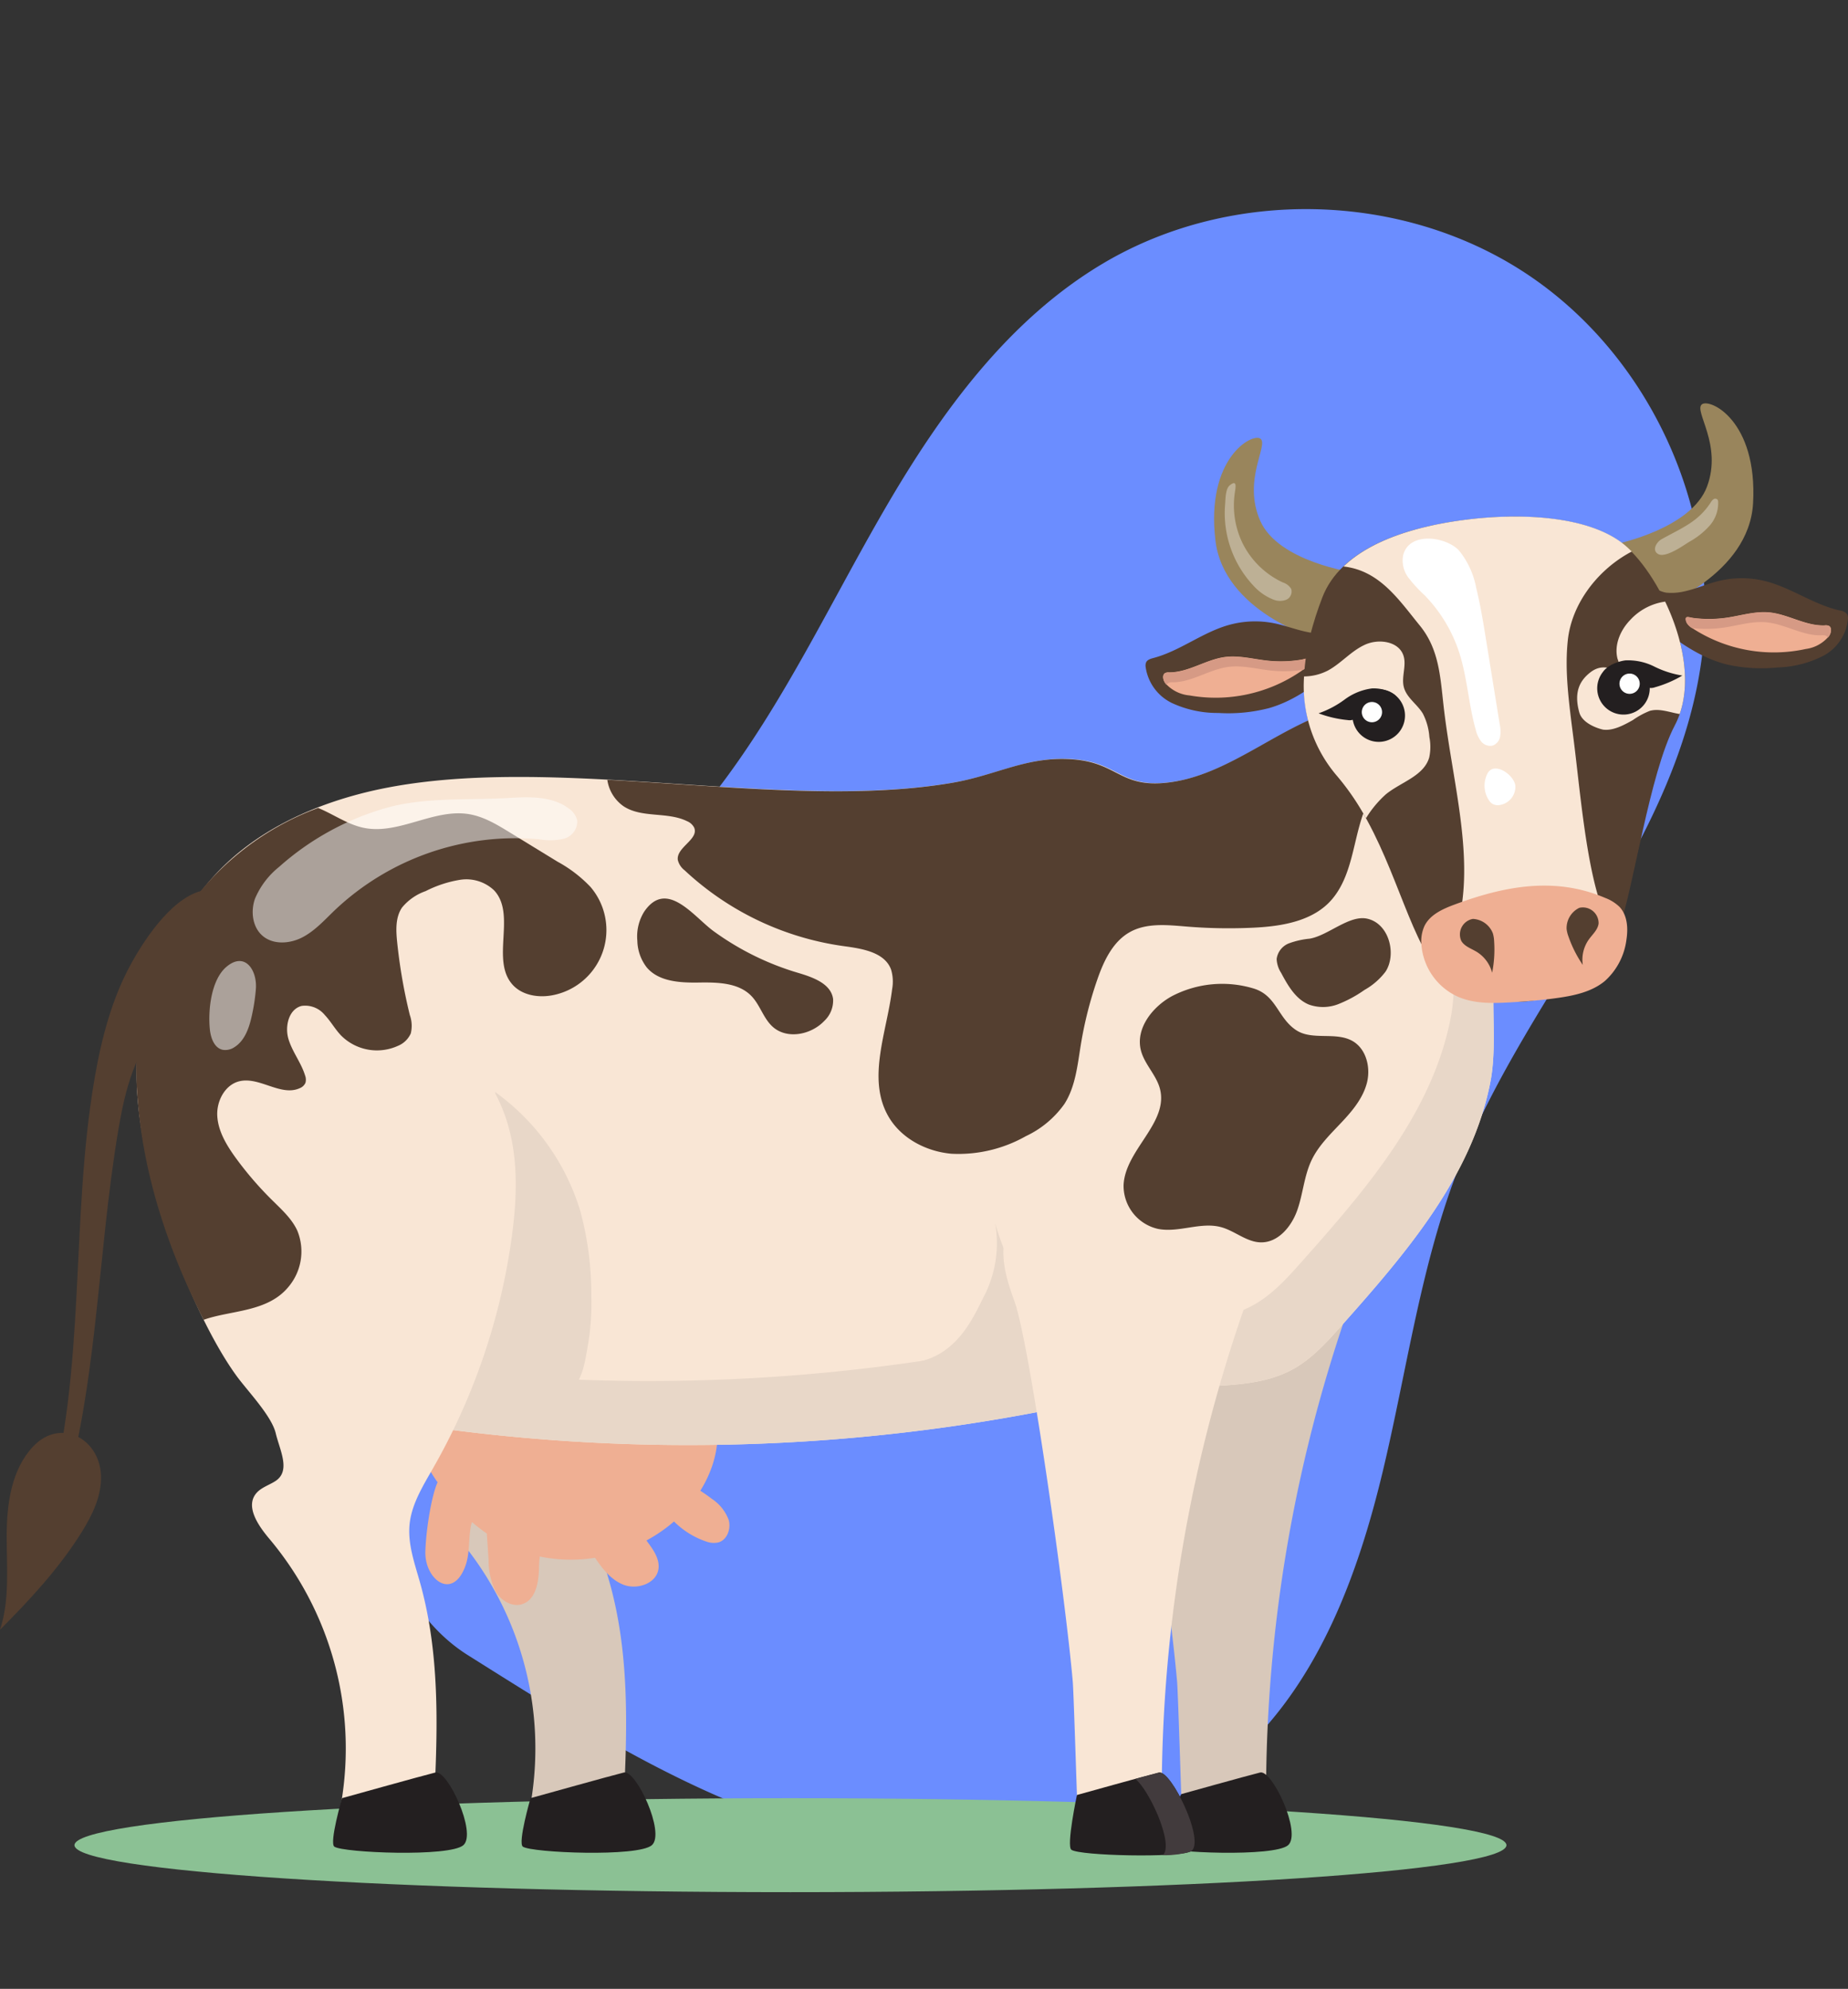 <svg xmlns="http://www.w3.org/2000/svg" width="333.317" height="358.623" viewBox="0 0 333.317 358.623">
  <rect x="0" y="0" width="333.317" height="358.623" fill="#333333" stroke="none"/>
  <g id="Grupo_84012" data-name="Grupo 84012" transform="translate(2879.786 9723.5)">
    <path id="Trazado_116355" data-name="Trazado 116355" d="M504.721,295.828c3.144-26.455,17.693-50.123,24.474-75.887,5.077-19.289,5.717-39.422,8.214-59.211s7.166-39.993,19.026-56.03c15.807-21.372,44.169-32.67,70.342-28.02s48.907,25.029,56.382,50.539c9.641,32.9-4.988,67.8-4.179,102.073.449,19.025,5.665,37.568,8.813,56.336s4.09,38.739-3.575,56.158c-10.246,23.283-34.629,38.045-59.657,42.6-24.9,4.527-50.939.091-75.643-3.888-19.87-3.2-33.145-26.6-39.345-43.874A89.9,89.9,0,0,1,504.721,295.828Z" transform="matrix(0.921, 0.391, -0.391, 0.921, -3152.174, -9990.111)" fill="#6b8dff"/>
    <g id="Grupo_83274" data-name="Grupo 83274" transform="translate(-3000.355 -10651.995)">
      <path id="Trazado_116356" data-name="Trazado 116356" d="M424.6,1866.415c0,4.679-57.818,8.472-129.14,8.472s-129.14-3.793-129.14-8.472,57.818-8.472,129.14-8.472S424.6,1861.736,424.6,1866.415Z" transform="translate(-32.32 -605.204)" fill="#8bc194"/>
      <g id="Grupo_83273" data-name="Grupo 83273" transform="translate(120.569 1001.233)">
        <path id="Trazado_116357" data-name="Trazado 116357" d="M325.325,1355.664c-7.283,11.131-4.342,25.354.375,37.571a162.577,162.577,0,0,0,18.557,34.7c1.888,2.694,3.9,5.42,4.646,8.54s-.084,6.789-2.961,8.626c-1.1.7-2.454,1.12-3.314,2.059-2.155,2.35.123,5.781,2.16,8.217a58.716,58.716,0,0,1,13.035,47.862,3.268,3.268,0,0,0,.3,2.751,3.638,3.638,0,0,0,1.851.965,29.814,29.814,0,0,0,12.3.806,3.034,3.034,0,0,0,1.53-.528,2.591,2.591,0,0,0,.681-1.965c.71-14.026,1.393-28.3-2.426-41.9-.977-3.483-2.257-7.007-1.873-10.584.386-3.592,2.409-6.841,4.237-10.047a115.525,115.525,0,0,0,14.232-42c.937-7.094,1.17-14.423-1.16-21.247-3.377-9.89-12.142-17.959-22.68-21.929s-22.643-3.991-33.516-.855Z" transform="translate(-262.109 -1250.759)" fill="#d8c8ba"/>
        <path id="Trazado_116358" data-name="Trazado 116358" d="M442.64,1846.751s-2.339,8.075-1.385,8.746c1.565,1.1,20.818,1.911,23.276-.273s-2.865-13.634-5.051-13.1S442.64,1846.751,442.64,1846.751Z" transform="translate(-346.949 -1595.251)" fill="#231f20"/>
        <path id="Trazado_116359" data-name="Trazado 116359" d="M431.437,1608.505a7.834,7.834,0,0,0-3.03-3.8c-.676-.522-1.377-1.006-2.092-1.466,2.438-3.909,3.755-8.607,2.755-13.068-1.193-5.318-5.533-9.535-10.52-11.733s-10.57-2.635-16.02-2.563c-8.637.113-30.054,2.2-27.791,15.256a23.029,23.029,0,0,0,4.189,10.574c-1.18,2.66-2.125,9.008-2.205,12.566-.111,4.917,4.837,8.83,7.188,2.622.877-2.315.552-4.9,1.035-7.331a4.537,4.537,0,0,1,.191-.672,30.629,30.629,0,0,0,2.669,2.058q.163,2.41.326,4.821a12.781,12.781,0,0,0,1.256,5.621c.971,1.677,3.023,2.9,4.858,2.275,2.446-.83,2.927-4.022,2.982-6.6a18.467,18.467,0,0,1,.138-1.968,27.763,27.763,0,0,0,9.964.226c1.34,1.992,2.865,3.95,5.066,4.838,2.475,1,5.974-.156,6.369-2.8.234-1.564-.649-3.062-1.574-4.345-.194-.269-.392-.539-.587-.813a27.223,27.223,0,0,0,4.967-3.428,15.03,15.03,0,0,0,5.96,3.668,3.877,3.877,0,0,0,2.045.109C431.166,1612.107,431.885,1610.093,431.437,1608.505Z" transform="translate(-300.004 -1407.168)" fill="#efaf93"/>
        <path id="Trazado_116360" data-name="Trazado 116360" d="M814.6,1579.31c3.468.4,11.7.8,15.166,1.2a266.808,266.808,0,0,1,21.117-110.56c1.132-2.681,2.3-5.725.867-8.295-1.492-2.682-5.207-3.722-8.572-4.174a54.481,54.481,0,0,0-30.229,4.618,25.163,25.163,0,0,0-9.229,6.78c-4.076,5.245-2.607,10.708-.591,16.239,2.7,7.414,9.171,53.063,10.515,68.581C813.84,1555.96,814.53,1579.3,814.6,1579.31Z" transform="translate(-601.336 -1323.203)" fill="#d8c8ba"/>
        <path id="Trazado_116361" data-name="Trazado 116361" d="M451.53,1253.663c-3.247,17.142-15.3,31.078-26.892,44.115-2.613,2.938-5.3,5.932-8.738,7.83-5.559,3.064-12.249,2.855-18.583,3.27-9.4.617-18.625,2.774-27.882,4.535a335.745,335.745,0,0,1-127.391-.441c-4.387-.866-8.9-1.884-12.5-4.536s-5.932-6.7-8.006-10.678c-6.9-13.252-12.347-27.6-12.976-42.527s4.075-30.561,14.949-40.809c6.547-6.171,14.957-10.1,23.646-12.435,31.526-8.461,75.151,3.346,107.332-2.119,8.28-1.406,13.566-4.9,21.938-4.238,7.776.613,8.436,4.887,16.211,4.259,12.638-1.021,22.494-12.234,35.041-14.058,10.693-1.555,21.6,4.385,27.807,13.228,2.975,4.236,5.064,9.257,5,14.433-.08,6.978-5.423,9.6-7.243,15.352C450.876,1236.335,453.017,1245.81,451.53,1253.663Z" transform="translate(-182.688 -1131.463)" fill="#f9e6d5"/>
        <path id="Trazado_116362" data-name="Trazado 116362" d="M488.222,1236.406c.06-5.176-2.03-10.2-5-14.433a32.693,32.693,0,0,0-3.274-3.953,21.059,21.059,0,0,1,1.114,6.84c-.08,6.978-5.423,9.6-7.243,15.352-2.369,7.491-.227,16.967-1.714,24.819-3.247,17.142-15.3,31.078-26.892,44.114-2.613,2.938-5.3,5.932-8.738,7.83-5.559,3.064-12.249,2.855-18.583,3.27-9.4.617-18.625,2.774-27.882,4.535a335.751,335.751,0,0,1-127.39-.441c-4.387-.866-8.9-1.885-12.5-4.536a17.709,17.709,0,0,1-2.347-2.09q.74,1.488,1.5,2.959c2.074,3.981,4.391,8.016,8.006,10.678s8.117,3.67,12.5,4.536a335.745,335.745,0,0,0,127.391.442c9.257-1.761,18.479-3.918,27.882-4.535,6.334-.415,13.023-.206,18.583-3.27,3.443-1.9,6.126-4.892,8.738-7.83,11.594-13.037,23.645-26.973,26.892-44.115,1.487-7.853-.654-17.328,1.714-24.82C482.8,1246,488.142,1243.384,488.222,1236.406Z" transform="translate(-210.423 -1154.377)" fill="#e8d7c8"/>
        <path id="Trazado_116363" data-name="Trazado 116363" d="M627.958,1187.122c-12.053,2.27-21.71,12.888-33.993,13.881-7.775.628-8.435-3.646-16.211-4.259-8.373-.66-13.659,2.832-21.939,4.238-18.427,3.129-40.606.6-62.117-.552a7.013,7.013,0,0,0,2.926,4.762c3.305,2.179,7.907.944,11.458,2.695a2.5,2.5,0,0,1,1.274,1.147c.908,2.116-3.221,3.54-2.947,5.825a3.327,3.327,0,0,0,1.225,1.879,52.614,52.614,0,0,0,28.715,13.679c3.318.451,7.376,1.082,8.53,4.225a7.569,7.569,0,0,1,.19,3.529c-.947,7.708-4.534,16-.763,22.79,2.258,4.065,6.858,6.492,11.49,6.892a24.688,24.688,0,0,0,13.39-3.172,17.751,17.751,0,0,0,6.962-5.816c1.993-3.125,2.351-6.974,2.947-10.632a70.731,70.731,0,0,1,2.961-11.737c1.167-3.375,2.8-6.9,5.921-8.628,3.055-1.69,6.785-1.261,10.265-.978a93.538,93.538,0,0,0,11.979.2c5.2-.245,10.891-1.193,14.233-5.178,4.09-4.87,3.733-12.069,6.527-17.608C633.921,1198.48,632.555,1192.2,627.958,1187.122Z" transform="translate(-384.158 -1132.55)" fill="#543f30"/>
        <g id="Grupo_83272" data-name="Grupo 83272" transform="translate(206.616)">
          <path id="Trazado_116364" data-name="Trazado 116364" d="M884.8,1058.578s-16.538-4.844-18.063-17.659c-1.77-14.871,6.643-19.45,8.117-18.372,1.529,1.119-3.3,7.478-.018,14.849s16.819,9.274,16.819,9.274Z" transform="translate(-854.129 -1016.184)" fill="#99855c"/>
          <path id="Trazado_116365" data-name="Trazado 116365" d="M1121.717,1038s16.2-5.868,16.925-18.753c.837-14.953-7.845-19-9.249-17.829-1.457,1.213,3.762,7.258.945,14.819s-16.207,10.306-16.207,10.306Z" transform="translate(-1029.065 -1001.233)" fill="#99855c"/>
          <path id="Trazado_116366" data-name="Trazado 116366" d="M853.949,1137.121c-2.139-.378-4.176-1.2-6.3-1.64a17.63,17.63,0,0,0-8.36.324c-4.726,1.357-8.727,4.655-13.478,5.921-.512.136-1.1.3-1.327.775a1.557,1.557,0,0,0-.1.8,8.536,8.536,0,0,0,4.831,6.586,19.467,19.467,0,0,0,8.281,1.753,29.23,29.23,0,0,0,9.158-.879c4.889-1.4,9.03-4.639,12.808-8.045a7.523,7.523,0,0,0,2.418-3.174c.452-1.489-.274-3.429-1.963-3.228-.887.105-1.781.781-2.729.915A10.349,10.349,0,0,1,853.949,1137.121Z" transform="translate(-824.37 -1095.819)" fill="#543f30"/>
          <path id="Trazado_116367" data-name="Trazado 116367" d="M854.02,1157.447c-2.547-.272-5.1-.98-7.632-.662-3.483.439-6.6,2.788-10.12,2.777a1.371,1.371,0,0,0-.752.129c-.546.345-.348,1.268.049,1.814a6.583,6.583,0,0,0,4.372,2.217,27.2,27.2,0,0,0,19.985-4.277c.5-.342,1.4-.931,1.558-1.6.29-1.214-.5-.724-1.379-.577A22.4,22.4,0,0,1,854.02,1157.447Z" transform="translate(-832.008 -1111.063)" fill="#efaf93"/>
          <path id="Trazado_116368" data-name="Trazado 116368" d="M835.857,1161.926a.679.679,0,0,1,.284-.37,1.369,1.369,0,0,1,.752-.129c3.516.011,6.637-2.34,10.12-2.778,2.531-.319,5.084.39,7.632.662a22.417,22.417,0,0,0,5.871-.15,2.511,2.511,0,0,0,1-1.212c.291-1.214-.5-.724-1.379-.576a22.431,22.431,0,0,1-6.081.181c-2.548-.272-5.1-.98-7.632-.661-3.483.438-6.6,2.788-10.12,2.777a1.375,1.375,0,0,0-.752.129c-.546.345-.348,1.268.049,1.814C835.682,1161.724,835.768,1161.826,835.857,1161.926Z" transform="translate(-832.033 -1111.138)" fill="#d69a85"/>
          <path id="Trazado_116369" data-name="Trazado 116369" d="M1136.38,1110.986c2.1-.459,4.085-1.357,6.175-1.872a17.464,17.464,0,0,1,8.286-.011c4.731,1.156,8.821,4.262,13.573,5.327a1.871,1.871,0,0,1,1.344.714,1.539,1.539,0,0,1,.128.785,8.454,8.454,0,0,1-4.52,6.709,19.289,19.289,0,0,1-8.126,2.063,28.965,28.965,0,0,1-9.1-.508c-4.894-1.2-9.12-4.233-12.994-7.455a7.443,7.443,0,0,1-2.518-3.046c-.506-1.455.136-3.4,1.815-3.272.882.069,1.793.7,2.737.8A10.26,10.26,0,0,0,1136.38,1110.986Z" transform="translate(-1039.189 -1077.087)" fill="#543f30"/>
          <path id="Trazado_116370" data-name="Trazado 116370" d="M1163.709,1130.43c2.511-.37,5.01-1.172,7.527-.957,3.464.3,6.646,2.5,10.125,2.349a1.356,1.356,0,0,1,.749.1c.554.32.395,1.241.023,1.8a6.52,6.52,0,0,1-4.239,2.367,26.945,26.945,0,0,1-19.947-3.442c-.511-.318-1.419-.866-1.6-1.526-.336-1.189.464-.736,1.342-.625A22.184,22.184,0,0,0,1163.709,1130.43Z" transform="translate(-1058.83 -1091.8)" fill="#efaf93"/>
          <path id="Trazado_116371" data-name="Trazado 116371" d="M1181.863,1134.144a.675.675,0,0,0-.3-.355,1.354,1.354,0,0,0-.749-.1c-3.479.15-6.661-2.052-10.125-2.349-2.517-.215-5.016.586-7.527.957a22.206,22.206,0,0,1-5.816.084,2.49,2.49,0,0,1-1.038-1.16c-.336-1.19.464-.737,1.342-.625a22.194,22.194,0,0,0,6.025-.061c2.511-.37,5.01-1.172,7.526-.957,3.464.3,6.646,2.5,10.125,2.349a1.356,1.356,0,0,1,.749.1c.554.32.395,1.241.023,1.8C1182.027,1133.936,1181.946,1134.042,1181.863,1134.144Z" transform="translate(-1058.808 -1091.875)" fill="#d69a85"/>
          <path id="Trazado_116372" data-name="Trazado 116372" d="M950.977,1071.309c-11.866,1.482-22.728,5.51-26,14.032s-6.474,21.575,2.655,32.188c8.6,10,11.437,24.08,16.348,32.391,7.084,11.99,28.665,11.566,34.424-4.522,2.725-7.613,5.568-28.287,10.166-37.025,5.686-10.808-3.069-28.032-9.7-32.953S960.215,1070.155,950.977,1071.309Z" transform="translate(-893.092 -1050.347)" fill="#543f30"/>
          <path id="Trazado_116373" data-name="Trazado 116373" d="M996.125,1075.4c-6.631-4.921-18.654-5.265-27.891-4.111-8.9,1.112-17.239,3.656-22.23,8.456,6.533.721,10.026,6.074,13.747,10.631,3.686,4.513,3.712,9.743,4.422,15.526,1.46,11.889,4.652,23.588,3.247,34.3-.458,3.487.81,5.643,3.56,7.837,1.754,1.4,4.209,1.409,6.449,1.277q3.407-.2,6.794-.637a8.288,8.288,0,0,0,3.811-1.168,5.977,5.977,0,0,0,2.161-5.094c-.056-1.921,2.369-1.087,1.814-2.926-2.438-8.08-3.418-20.005-4.481-28.377-.873-6.878-1.668-12.5-1.062-18.112.678-6.267,4.934-12,10.322-15.271.392-.238.794-.462,1.2-.681A15.965,15.965,0,0,0,996.125,1075.4Z" transform="translate(-910.296 -1050.335)" fill="#f9e6d5"/>
          <path id="Trazado_116374" data-name="Trazado 116374" d="M944.26,1168.405a9.029,9.029,0,0,0,.027-3.675,10.871,10.871,0,0,0-1.179-4.232c-1.014-1.687-2.922-2.846-3.424-4.749-.493-1.869.542-3.923-.088-5.75-.872-2.533-4.42-3.033-6.867-1.942-2.541,1.133-4.329,3.375-6.75,4.687a9.594,9.594,0,0,1-4.295,1.059,24.84,24.84,0,0,0,5.947,17.948,45.491,45.491,0,0,1,5.221,7.622,19.275,19.275,0,0,1,3.6-4.326C939.166,1172.839,943.294,1171.766,944.26,1168.405Z" transform="translate(-893.092 -1104.568)" fill="#f9e6d5"/>
          <path id="Trazado_116375" data-name="Trazado 116375" d="M1105.422,1123a10.491,10.491,0,0,0-6.307,3.313c-1.776,1.838-2.919,4.495-2.291,6.972a5.164,5.164,0,0,1,.36,2.063c-.142.856-2.426-1.776-5.241.395-1.907,1.471-3.043,3.565-2,7.256.629,2.219,4.039,3.053,4.336,3.089,1.8.218,3.732-.844,5.316-1.73a14.6,14.6,0,0,1,3.063-1.663c1.756-.485,3.57.278,5.384.572C1110.206,1137.074,1108.47,1129.346,1105.422,1123Z" transform="translate(-1011.699 -1087.254)" fill="#f9e6d5"/>
          <path id="Trazado_116376" data-name="Trazado 116376" d="M999.729,1300.87c-2.1.781-4.346,1.8-5.349,3.808a6.653,6.653,0,0,0-.566,3.385,11.245,11.245,0,0,0,6.7,9.452c2.918,1.232,6.2,1.15,9.367.966,2.893-.168,5.785-.4,8.654-.817,2.985-.43,6.077-1.116,8.39-3.05a12.053,12.053,0,0,0,3.878-7.493c.312-2.049.159-4.362-1.268-5.866a7.489,7.489,0,0,0-2.557-1.6C1017.837,1295.739,1008.68,1297.543,999.729,1300.87Z" transform="translate(-944.057 -1210.478)" fill="#efaf93"/>
          <path id="Trazado_116377" data-name="Trazado 116377" d="M1017.7,1321.817c.571.98,1.766,1.358,2.738,1.943a6.294,6.294,0,0,1,2.819,3.792,21.581,21.581,0,0,0,.356-5.728,5.785,5.785,0,0,0-.227-1.379,4.065,4.065,0,0,0-3.606-2.6A2.84,2.84,0,0,0,1017.7,1321.817Z" transform="translate(-960.742 -1224.888)" fill="#543f30"/>
          <path id="Trazado_116378" data-name="Trazado 116378" d="M1088.824,1313.656c-.139,1.126-1.089,1.944-1.752,2.864a6.294,6.294,0,0,0-1.1,4.6,21.591,21.591,0,0,1-2.584-5.124,5.794,5.794,0,0,1-.335-1.357,4.065,4.065,0,0,1,2.289-3.812A2.84,2.84,0,0,1,1088.824,1313.656Z" transform="translate(-1007.106 -1219.868)" fill="#543f30"/>
          <g id="Grupo_83270" data-name="Grupo 83270" transform="translate(31.211 51.384)">
            <path id="Trazado_116379" data-name="Trazado 116379" d="M960.956,1181.133a4.738,4.738,0,1,1-5.175-4.257A4.738,4.738,0,0,1,960.956,1181.133Z" transform="translate(-945.391 -1176.68)" fill="#231f20"/>
            <path id="Trazado_116380" data-name="Trazado 116380" d="M960.885,1186.292a1.827,1.827,0,1,1-2-1.641A1.827,1.827,0,0,1,960.885,1186.292Z" transform="translate(-949.444 -1182.183)" fill="#fff"/>
            <path id="Trazado_116381" data-name="Trazado 116381" d="M943.232,1176.759a7.155,7.155,0,0,0-2.914-.484,10.52,10.52,0,0,0-4.915,1.991,17.523,17.523,0,0,1-4.718,2.5,20.482,20.482,0,0,0,5.239,1.216,2.073,2.073,0,0,0,1.091-.1,1.782,1.782,0,0,0,.826-1.132,7.226,7.226,0,0,1,.454-1.366,3.263,3.263,0,0,1,2.98-1.335c.889.011,2.286.481,3.126.158C945.429,1177.813,943.683,1176.928,943.232,1176.759Z" transform="translate(-930.685 -1176.264)" fill="#231f20"/>
          </g>
          <g id="Grupo_83271" data-name="Grupo 83271" transform="translate(81.471 46.298)">
            <path id="Trazado_116382" data-name="Trazado 116382" d="M1101.9,1165.214a4.738,4.738,0,1,0,4.347-5.1A4.738,4.738,0,0,0,1101.9,1165.214Z" transform="translate(-1101.887 -1159.759)" fill="#231f20"/>
            <path id="Trazado_116383" data-name="Trazado 116383" d="M1115.552,1169.16a1.827,1.827,0,1,0,1.676-1.966A1.827,1.827,0,0,0,1115.552,1169.16Z" transform="translate(-1111.536 -1164.767)" fill="#fff"/>
            <path id="Trazado_116384" data-name="Trazado 116384" d="M1106.636,1159.968a7.154,7.154,0,0,1,2.783-.988,10.524,10.524,0,0,1,5.189,1.1,17.534,17.534,0,0,0,5.084,1.636,20.516,20.516,0,0,1-4.944,2.116,2.075,2.075,0,0,1-1.091.092,1.782,1.782,0,0,1-1.013-.97,7.19,7.19,0,0,0-.687-1.265,3.264,3.264,0,0,0-3.169-.792c-.873.167-2.166.875-3.05.7C1104.658,1161.392,1106.221,1160.214,1106.636,1159.968Z" transform="translate(-1104.344 -1158.939)" fill="#231f20"/>
          </g>
          <path id="Trazado_116385" data-name="Trazado 116385" d="M878.214,1068.7a9.575,9.575,0,0,0,3.542,2.487,3.171,3.171,0,0,0,2.35.063,1.611,1.611,0,0,0,.921-1.97,2.737,2.737,0,0,0-1.521-1.166,15.365,15.365,0,0,1-7.211-6.986,15.651,15.651,0,0,1-1.457-9.04c.118-.923.554-2.659-.89-1.486-.8.649-.766,2.53-.842,3.458A19.1,19.1,0,0,0,878.214,1068.7Z" transform="translate(-858.754 -1035.833)" fill="#fff" opacity="0.35"/>
          <path id="Trazado_116386" data-name="Trazado 116386" d="M1143.526,1067.547a14.026,14.026,0,0,0,3.675-2.9,6.167,6.167,0,0,0,1.565-4.315.749.749,0,0,0-.129-.426.563.563,0,0,0-.719-.051,1.879,1.879,0,0,0-.508.6c-2.253,3.434-4.988,4.47-8.834,6.591-.922.508-1.837,2.025-.611,2.7C1139.3,1070.468,1142.443,1068.226,1143.526,1067.547Z" transform="translate(-1045.484 -1042.569)" fill="#fff" opacity="0.35"/>
        </g>
        <path id="Trazado_116387" data-name="Trazado 116387" d="M404.791,1461.01a57.309,57.309,0,0,0-2.011-15.44,41.074,41.074,0,0,0-15.353-21.394c1.141,16.664-4.6,34.873-14.6,52.365-.585,1.021-1.2,2.166-.742,3,.39.716,1.465.986,2.508,1.143,5.846.88,12.524-.366,18.92-1.26,2.312-.323,6.28-.062,8-1.884,1.859-1.966,2.241-5.465,2.628-7.5A44.605,44.605,0,0,0,404.791,1461.01Z" transform="translate(-298.135 -1300.012)" fill="#e8d7c8"/>
        <path id="Trazado_116388" data-name="Trazado 116388" d="M208.851,1355.664c-12.021,14.475,3.32,56.409,13.718,70.557,1.948,2.651,6.242,7.108,6.989,10.228s2.787,6.818-.09,8.656c-1.1.7-2.454,1.12-3.314,2.059-2.155,2.35.122,5.781,2.16,8.217a58.717,58.717,0,0,1,13.035,47.862,3.269,3.269,0,0,0,.3,2.751,3.637,3.637,0,0,0,1.851.965,29.815,29.815,0,0,0,12.3.806,3.035,3.035,0,0,0,1.53-.528,2.591,2.591,0,0,0,.681-1.965c.71-14.026,1.394-28.3-2.426-41.9-.978-3.483-2.258-7.007-1.873-10.584.386-3.592,2.409-6.841,4.237-10.047a115.526,115.526,0,0,0,14.232-42c.936-7.094,1.17-14.423-1.16-21.247-3.377-9.89-12.142-17.959-22.68-21.929s-22.644-3.991-33.517-.855Z" transform="translate(-179.829 -1250.759)" fill="#f9e6d5"/>
        <path id="Trazado_116389" data-name="Trazado 116389" d="M689.607,1538.911a2.966,2.966,0,0,1-1.8-.621,2.662,2.662,0,0,1-.662-1.477c-.648-3.49-5.74-6.285-2.316-7.222,6.713-1.837,9.365-8.47,11-11.62a20.905,20.905,0,0,0,2.021-13.169,40.587,40.587,0,0,0,8.088,15.341c2.452,2.9,5.478,5.821,5.7,9.615a5.384,5.384,0,0,1-.568,2.887c-1.4,2.586-5.7,3.4-8.269,4.486A27.224,27.224,0,0,1,689.607,1538.911Z" transform="translate(-518.35 -1356.969)" fill="#e8d7c8"/>
        <path id="Trazado_116390" data-name="Trazado 116390" d="M750.5,1579.31c3.469.4,11.7.8,15.166,1.2a266.806,266.806,0,0,1,21.117-110.56c1.132-2.681,2.3-5.725.867-8.295-1.493-2.682-5.207-3.722-8.572-4.174a54.482,54.482,0,0,0-30.229,4.618c-3.562,1.694-6.947,3.844-9.229,6.78-4.076,5.245-2.607,10.708-.591,16.239,2.7,7.414,9.171,53.063,10.515,68.581C749.737,1555.96,750.427,1579.3,750.5,1579.31Z" transform="translate(-556.052 -1323.203)" fill="#f9e6d5"/>
        <path id="Trazado_116391" data-name="Trazado 116391" d="M280.416,1259.4l-8.636-5.288c-2.3-1.409-4.674-2.845-7.334-3.288-6.337-1.054-12.623,3.731-18.924,2.479-2.966-.589-5.5-2.452-8.3-3.6a50.239,50.239,0,0,0-32.646,51.222c.869,14.327,5.478,28.262,11.994,41.074,4.869-1.747,11.478-1.332,15.268-5.9a9.9,9.9,0,0,0,1.629-10.172c-.952-2.079-2.688-3.673-4.314-5.28a62.021,62.021,0,0,1-7.034-8.177c-1.541-2.174-2.95-4.594-3.089-7.256s1.375-5.574,3.961-6.221c3.624-.9,7.492,2.78,10.9,1.248a1.866,1.866,0,0,0,1.044-.971,2.149,2.149,0,0,0-.078-1.359c-.709-2.295-2.3-4.239-2.988-6.541s.057-5.4,2.39-5.971a4.558,4.558,0,0,1,4.161,1.641c1.075,1.135,1.838,2.536,2.915,3.669a9.132,9.132,0,0,0,10.26,1.9,4.314,4.314,0,0,0,2.339-2.256,5.823,5.823,0,0,0-.177-3.318,95.723,95.723,0,0,1-2.285-13.172c-.217-2.124-.317-4.439.882-6.2a9.628,9.628,0,0,1,4.263-2.965,21.025,21.025,0,0,1,6.246-2.043,7.282,7.282,0,0,1,6.08,1.891c4.082,4.322-.624,12.535,3.316,16.987,1.7,1.925,4.581,2.422,7.112,1.966a11.966,11.966,0,0,0,6.971-19.558A24,24,0,0,0,280.416,1259.4Z" transform="translate(-179.841 -1176.755)" fill="#543f30"/>
        <path id="Trazado_116392" data-name="Trazado 116392" d="M819.573,1360c-3.543,1.944-6.581,5.853-5.585,9.768.642,2.525,2.806,4.45,3.445,6.975,1.546,6.113-6.23,10.947-6.568,17.244a7.967,7.967,0,0,0,6.149,7.962c3.766.771,7.742-1.312,11.45-.3,2.482.679,4.582,2.694,7.155,2.74,3.124.056,5.533-2.852,6.572-5.8s1.23-6.175,2.571-9c1.235-2.6,3.349-4.653,5.326-6.744s3.915-4.38,4.65-7.162-.083-6.173-2.585-7.6c-3.047-1.732-7.27-.029-10.186-1.973-3.3-2.2-3.507-6.191-7.586-7.477A19.6,19.6,0,0,0,819.573,1360Z" transform="translate(-608.207 -1253.109)" fill="#543f30"/>
        <path id="Trazado_116393" data-name="Trazado 116393" d="M513.332,1307.729a8.433,8.433,0,0,0-1.233,5.236,8.121,8.121,0,0,0,1.707,4.828c2.18,2.563,6,2.764,9.367,2.713s7.152.006,9.493,2.423c1.59,1.642,2.18,4.1,3.9,5.6,2.581,2.262,6.89,1.392,9.247-1.1a5.05,5.05,0,0,0,1.591-3.953c-.363-2.789-3.677-3.936-6.373-4.734a50.017,50.017,0,0,1-15.183-7.5C522.281,1308.646,517.4,1301.755,513.332,1307.729Z" transform="translate(-397.143 -1216.076)" fill="#543f30"/>
        <path id="Trazado_116394" data-name="Trazado 116394" d="M910.864,1321.126a14.893,14.893,0,0,0-3.7.83,3.521,3.521,0,0,0-2.245,2.828,5.01,5.01,0,0,0,.807,2.505c1.221,2.289,2.623,4.746,5.026,5.723a7.552,7.552,0,0,0,5.275-.08,22.448,22.448,0,0,0,4.73-2.56,12.3,12.3,0,0,0,3.8-3.3c2.028-3.092.691-8.678-3.316-9.555C918,1316.81,914.188,1320.576,910.864,1321.126Z" transform="translate(-674.655 -1224.604)" fill="#543f30"/>
        <path id="Trazado_116395" data-name="Trazado 116395" d="M164.571,1312.993c-3.586,6.427-5.473,13.666-6.727,20.919-4.454,25.767-1.372,52.71-8.666,77.821l2.059,1.17c7.214-22.426,6.966-46.487,10.891-69.715,1.2-7.107,3.036-14.591,8.243-19.575,4.126-3.949,10.138-6.081,12.873-11.095,2.4-4.39,1.537-13.343-5.187-12.57C172.338,1300.607,167.1,1308.454,164.571,1312.993Z" transform="translate(-140.779 -1212.221)" fill="#543f30"/>
        <path id="Trazado_116396" data-name="Trazado 116396" d="M126.539,1636.034c-3.915,4.159-4.751,10.316-4.765,16.028s.577,11.582-1.2,17.01c5.387-5.4,10.609-11.033,14.661-17.492,1.968-3.137,3.7-6.647,3.547-10.348C138.507,1634.529,131.434,1630.834,126.539,1636.034Z" transform="translate(-120.569 -1447.941)" fill="#543f30"/>
        <path id="Trazado_116397" data-name="Trazado 116397" d="M326.822,1846.751s-2.339,8.075-1.385,8.746c1.565,1.1,20.818,1.911,23.276-.273s-2.865-13.634-5.051-13.1S326.822,1846.751,326.822,1846.751Z" transform="translate(-265.132 -1595.251)" fill="#231f20"/>
        <path id="Trazado_116398" data-name="Trazado 116398" d="M779.194,1846.186s-1.95,9.206-1,9.878c1.565,1.1,19.252,1.462,21.472.308,2.918-1.516-3.5-14.775-5.686-14.24S779.194,1846.186,779.194,1846.186Z" transform="translate(-584.95 -1595.256)" fill="#231f20"/>
        <path id="Trazado_116399" data-name="Trazado 116399" d="M836.407,1846.025s-4.946,8.8-3.992,9.472c1.565,1.1,20.818,1.911,23.276-.273s-2.865-13.634-5.051-13.1S836.407,1846.025,836.407,1846.025Z" transform="translate(-623.351 -1595.251)" fill="#231f20"/>
        <path id="Trazado_116400" data-name="Trazado 116400" d="M822.386,1842.254c-.665.163-2.3.6-4.245,1.135,2.576,2.068,7.05,11.985,4.92,13.742a17.347,17.347,0,0,0,5.011-.638C830.99,1854.977,824.572,1841.719,822.386,1842.254Z" transform="translate(-613.353 -1595.343)" fill="#423b3d"/>
        <path id="Trazado_116401" data-name="Trazado 116401" d="M982.361,1087.313a5.141,5.141,0,0,0,.969,4.034,24.676,24.676,0,0,0,2.891,3.142,26.557,26.557,0,0,1,6.26,10.356c1.46,4.516,1.683,9.347,2.98,13.911a5.434,5.434,0,0,0,.972,2.1,2.093,2.093,0,0,0,2.073.759,2.123,2.123,0,0,0,1.358-1.665,6.253,6.253,0,0,0-.089-2.244l-2.453-15.155c-.509-3.146-1.019-6.3-1.785-9.389a14.973,14.973,0,0,0-3.1-6.729C990.137,1083.952,983.45,1082.911,982.361,1087.313Z" transform="translate(-729.286 -1059.908)" fill="#fff"/>
        <path id="Trazado_116402" data-name="Trazado 116402" d="M1033.166,1226.418a4.788,4.788,0,0,0,.224,4.733,2.186,2.186,0,0,0,.744.754,1.981,1.981,0,0,0,1.073.2,3.332,3.332,0,0,0,3-3.454C1038.052,1226.694,1034.384,1224.089,1033.166,1226.418Z" transform="translate(-764.886 -1159.661)" fill="#fff"/>
        <path id="Trazado_116403" data-name="Trazado 116403" d="M280.59,1255.737a14.613,14.613,0,0,0-4.354,5.747c-.806,2.292-.459,5.141,1.4,6.708,1.938,1.635,4.915,1.415,7.163.245s3.979-3.109,5.808-4.865a47.421,47.421,0,0,1,36.927-12.806,10.908,10.908,0,0,0,4.4-.1,3.242,3.242,0,0,0,2.426-3.271,3.622,3.622,0,0,0-1.537-2.192c-2.963-2.233-7.018-2.113-10.722-1.893-7.259.431-15.211-.194-22.238,1.812A49.355,49.355,0,0,0,280.59,1255.737Z" transform="translate(-230.248 -1172.163)" fill="#fff" opacity="0.51"/>
        <path id="Trazado_116404" data-name="Trazado 116404" d="M249.278,1356.086c.16,1.538.79,3.334,2.3,3.673a2.9,2.9,0,0,0,2.12-.467c1.8-1.119,2.6-3.3,3.077-5.367a34.8,34.8,0,0,0,.8-5.1c.274-3.387-1.947-6.827-5.27-4.057C249.469,1347.129,248.929,1352.722,249.278,1356.086Z" transform="translate(-211.426 -1243.203)" fill="#fff" opacity="0.51"/>
      </g>
    </g>
  </g>
</svg>
